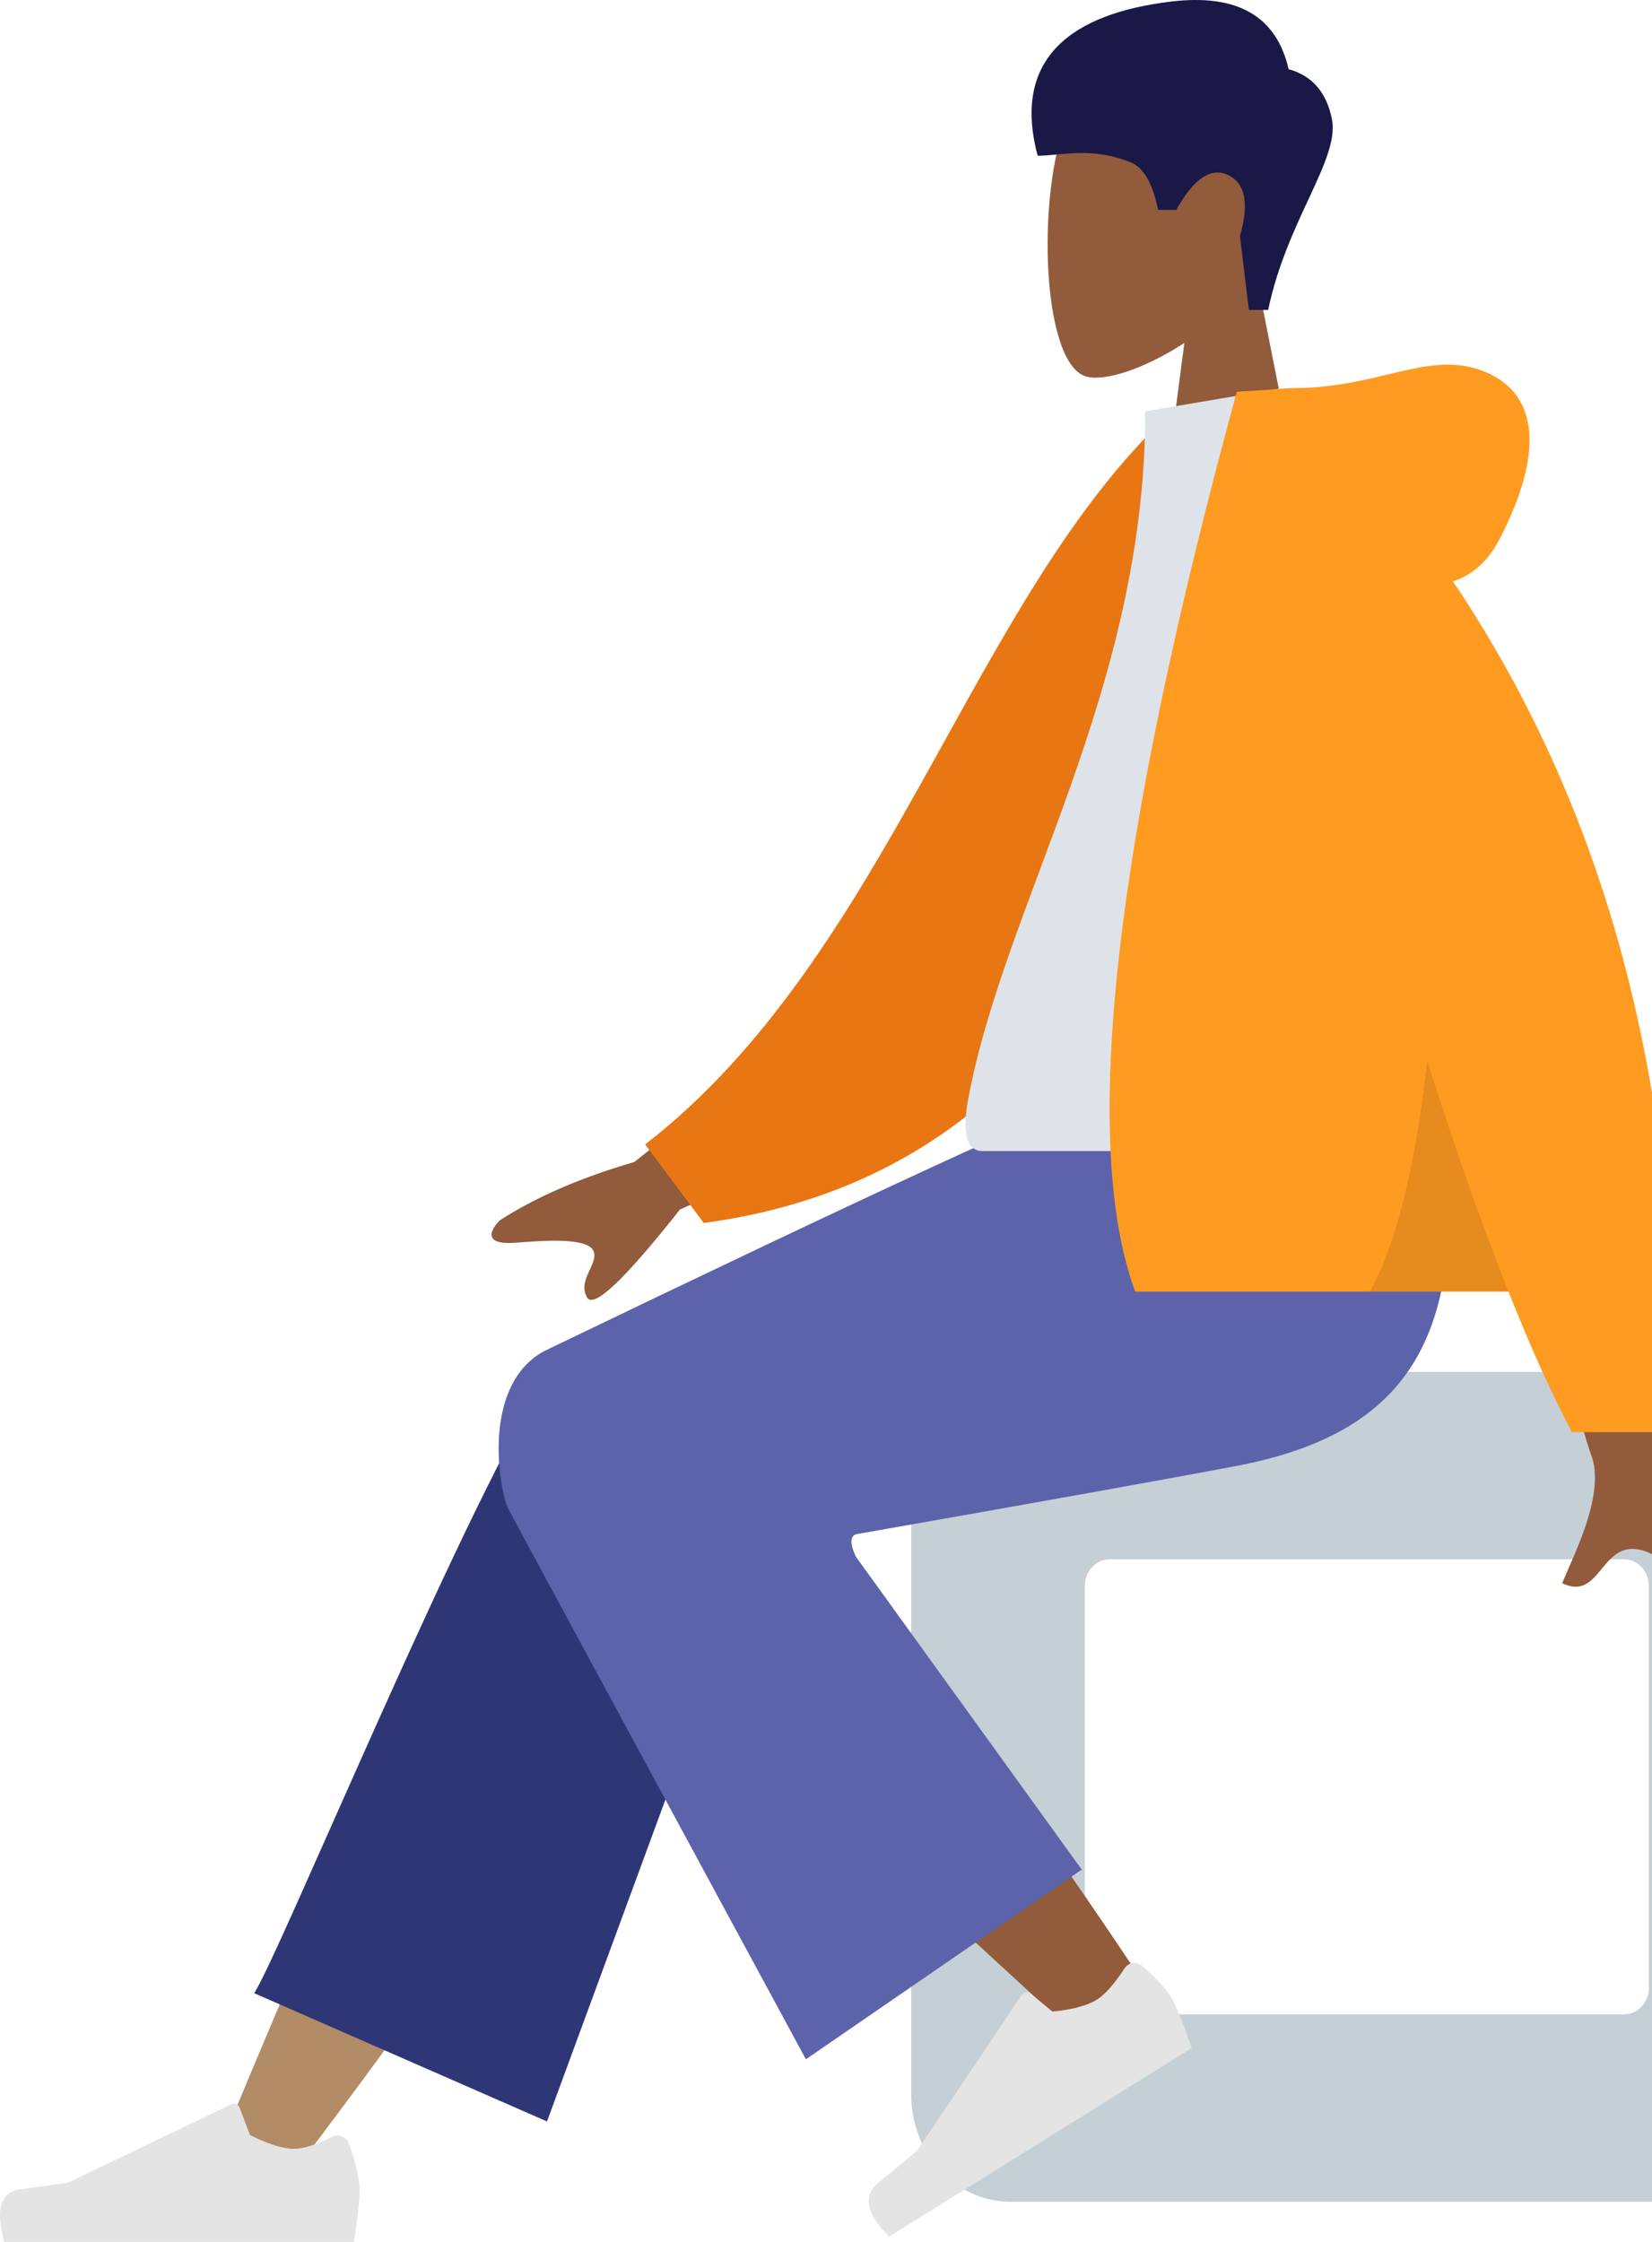 <svg width="252" height="342" viewBox="0 0 252 342" fill="none" xmlns="http://www.w3.org/2000/svg">
<path fill-rule="evenodd" clip-rule="evenodd" d="M191.705 42.357C196.062 36.836 199.011 30.069 198.518 22.486C197.098 0.638 168.93 5.444 163.45 16.471C157.971 27.498 158.622 55.468 165.703 57.439C168.528 58.225 174.544 56.3 180.667 52.315L176.824 81.672H199.518L191.705 42.357Z" fill="#915B3C"/>
<path fill-rule="evenodd" clip-rule="evenodd" d="M193.449 47.275C196.297 33.594 204.411 24.268 203.172 18.153C202.346 14.077 200.144 11.542 196.566 10.548C194.716 2.466 188.748 -0.972 178.662 0.235C163.534 2.045 154.3 8.828 158.288 23.754C161.953 23.754 166.378 22.323 172.497 24.775C174.439 25.553 175.827 27.966 176.663 32.013H179.428C182.112 27.21 184.758 25.445 187.366 26.718C189.975 27.991 190.568 31.084 189.145 35.995L190.507 47.275H193.449Z" fill="#191847"/>
<path fill-rule="evenodd" clip-rule="evenodd" d="M262.871 209.283H154.129C145.774 209.283 139 216.596 139 225.618V319.54C139 328.561 145.774 335.874 154.129 335.874H262.871C271.226 335.874 278 328.561 278 319.54V225.618C278 216.596 271.226 209.283 262.871 209.283ZM247.741 237.868C249.83 237.868 251.524 239.697 251.524 241.952V303.206C251.524 305.461 249.83 307.289 247.741 307.289H169.259C167.17 307.289 165.476 305.461 165.476 303.206V241.952C165.476 239.697 167.17 237.868 169.259 237.868H247.741Z" fill="#C5CFD6"/>
<path fill-rule="evenodd" clip-rule="evenodd" d="M45.237 330.771C63.88 306.192 76.495 287.97 83.08 276.106C94.356 255.791 103.585 237.714 106.498 230.809C113.443 214.343 90.509 206.633 85.319 214.313C77.463 225.938 60.685 262.517 34.986 324.051L45.237 330.771Z" fill="#B28B67"/>
<path fill-rule="evenodd" clip-rule="evenodd" d="M83.44 323.624L118.135 229.33C125.556 212.141 89.72 200.843 84.267 208.842C71.885 227.003 42.457 298.647 38.768 304.057L83.44 323.624Z" fill="#2F3676"/>
<path fill-rule="evenodd" clip-rule="evenodd" d="M175.845 304.714C169.086 294.07 144.503 258.261 131.114 243.444C127.266 239.186 123.512 235.1 119.961 231.292C109.406 219.972 88.388 238.998 98.923 249.308C125.16 274.983 163.441 309.645 166.639 312.735C171.122 317.067 180.093 311.403 175.845 304.714Z" fill="#915B3C"/>
<path fill-rule="evenodd" clip-rule="evenodd" d="M174.266 299.907C176.594 301.976 178.109 303.666 178.81 304.977C179.662 306.571 180.66 309.051 181.804 312.417C180.091 313.484 164.695 323.081 135.617 341.207C132.126 337.671 131.582 334.926 133.985 332.973C136.388 331.019 138.372 329.372 139.935 328.03L155.877 304.316C156.184 303.86 156.775 303.759 157.198 304.09C157.205 304.096 157.212 304.101 157.219 304.107L160.531 306.861C163.57 306.575 165.838 305.965 167.335 305.032C168.551 304.274 169.946 302.697 171.522 300.301C172.127 299.382 173.307 299.165 174.159 299.818C174.196 299.846 174.231 299.876 174.266 299.907Z" fill="#E4E4E4"/>
<path fill-rule="evenodd" clip-rule="evenodd" d="M53.257 327.097C54.315 330.146 54.844 332.427 54.844 333.941C54.844 335.782 54.56 338.468 53.992 342C52.014 342 34.236 342 0.659 342C-0.727 337.054 0.073 334.383 3.059 333.989C6.045 333.594 8.526 333.238 10.501 332.92L35.289 320.989C35.766 320.76 36.325 320.991 36.538 321.506C36.541 321.515 36.545 321.524 36.548 321.532L38.142 325.705C40.906 327.098 43.152 327.794 44.88 327.794C46.285 327.794 48.224 327.182 50.698 325.957C51.647 325.487 52.77 325.937 53.205 326.963C53.224 327.007 53.241 327.052 53.257 327.097Z" fill="#E4E4E4"/>
<path fill-rule="evenodd" clip-rule="evenodd" d="M130.62 234.041C159.458 228.969 178.773 225.5 188.567 223.636C216.483 218.321 224.624 202.102 219.811 166.715H168.375C161.569 168.837 133.128 181.962 83.053 206.09C74.043 210.919 75.721 225.156 77.368 229.847C77.435 230.038 92.623 258.137 122.933 314.143L165.009 285.203L130.541 237.451C129.631 235.471 129.658 234.335 130.62 234.041Z" fill="#5C63AB"/>
<path fill-rule="evenodd" clip-rule="evenodd" d="M126.915 153.35L96.752 177.263C88.572 179.646 81.737 182.611 76.249 186.158C74.952 187.434 73.385 190.017 78.762 189.57C84.139 189.124 89.813 188.915 90.555 190.896C91.297 192.876 88.043 195.244 89.543 197.915C90.543 199.696 95.266 195.23 103.714 184.517L133.582 171.145L126.915 153.35ZM242.723 154.175L222.963 154.259C235.164 196.783 241.75 219.346 242.723 221.948C244.911 227.802 240.281 236.718 238.301 241.51C244.75 244.625 244.062 233.087 252.198 237.173C259.623 240.903 265.271 247.661 273.85 241.946C274.905 241.243 276.061 238.598 273.268 236.53C266.311 231.38 256.285 222.365 254.93 219.398C253.083 215.352 249.014 193.611 242.723 154.175Z" fill="#915B3C"/>
<path fill-rule="evenodd" clip-rule="evenodd" d="M186.568 64.654L178.391 63.14C148.054 91.434 135.593 145.791 98.407 174.587L107.358 186.565C171.869 177.941 187.858 111.638 186.568 64.654Z" fill="#E87613"/>
<path fill-rule="evenodd" clip-rule="evenodd" d="M222.212 175.593C189.427 175.593 165.311 175.593 149.864 175.593C146.558 175.593 147.181 170.439 147.659 167.839C153.175 137.824 174.705 105.469 174.705 62.744L195.573 59.211C212.834 89.183 218.803 126.084 222.212 175.593Z" fill="#DDE3E9"/>
<path fill-rule="evenodd" clip-rule="evenodd" d="M221.629 88.673C224.66 87.732 227.06 85.538 228.829 82.091C236.457 67.232 233.702 59.051 225.551 56.362C217.4 53.672 210.13 59.212 197.143 59.212C196.437 59.212 195.79 59.26 195.202 59.355L188.669 59.758C169.926 128.342 164.756 174.1 173.161 197.033H230.104C233.478 205.526 236.706 212.673 239.79 218.471H255.306C256.766 167.495 245.54 124.229 221.629 88.673Z" fill="#FF9B21"/>
<path fill-rule="evenodd" clip-rule="evenodd" d="M217.705 161.809C215.914 177.986 213.003 189.727 208.973 197.032H230.104C226.169 187.124 222.036 175.383 217.705 161.809Z" fill="black" fill-opacity="0.1"/>
</svg>

